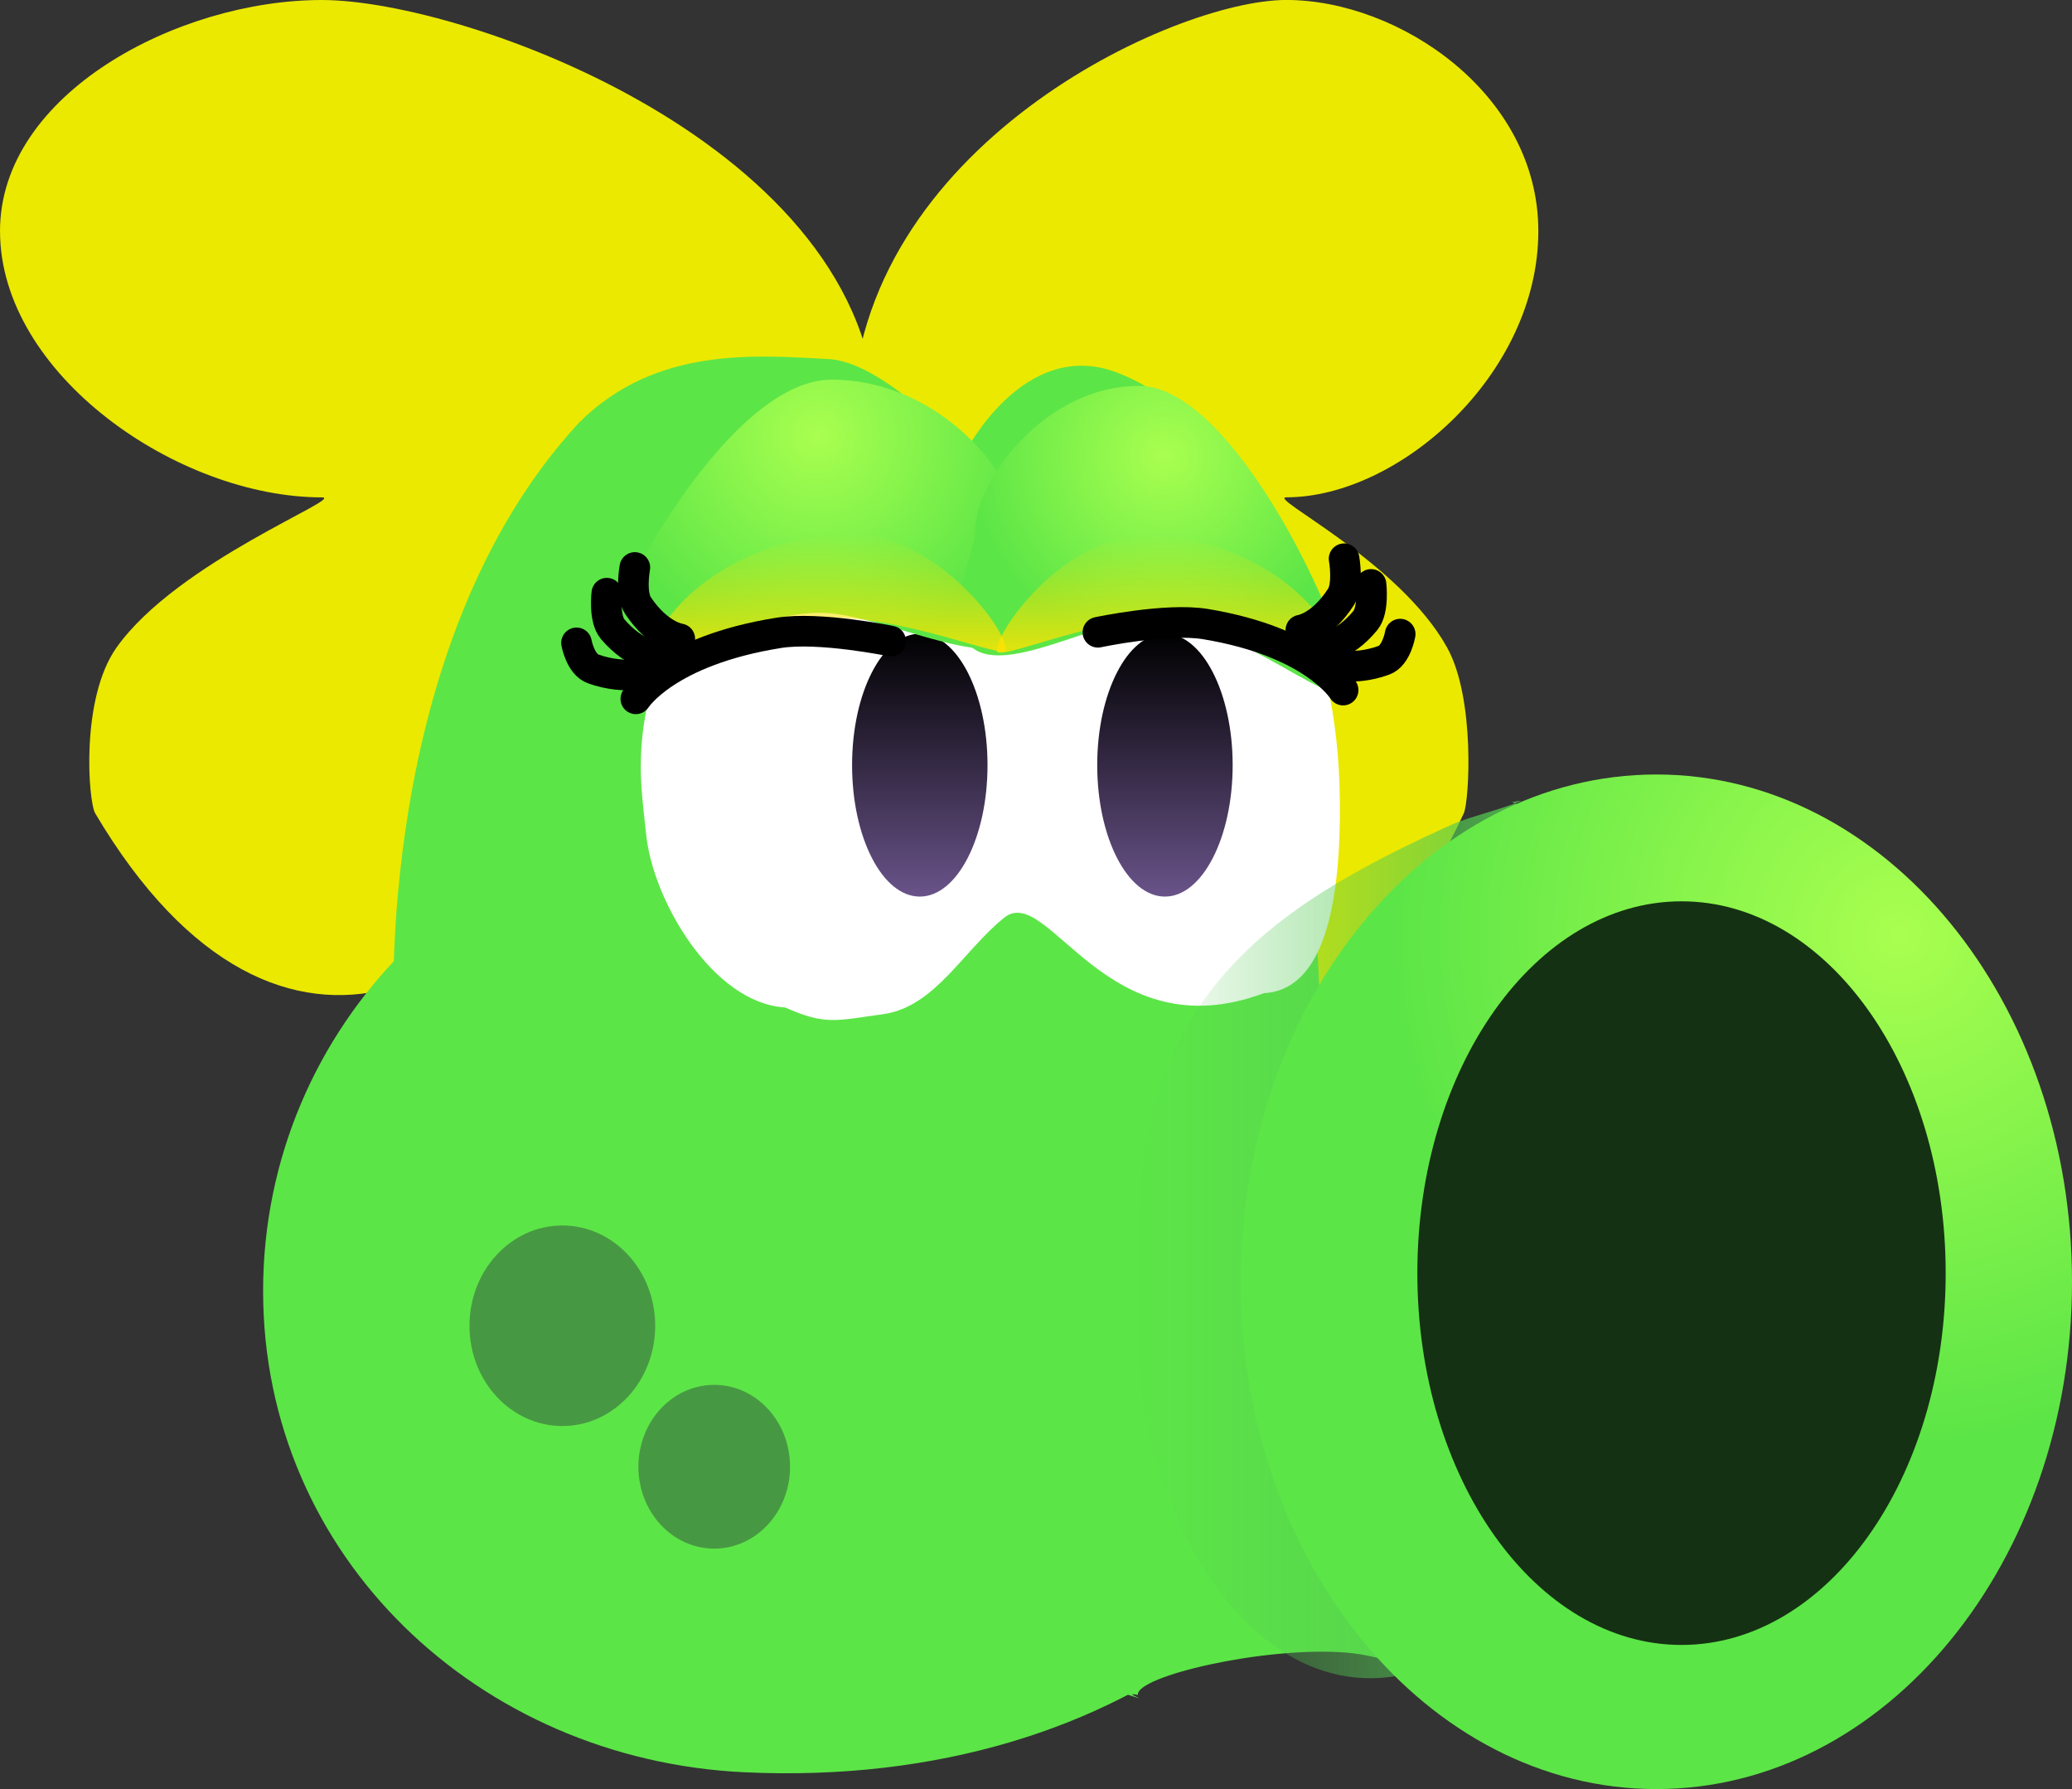 <svg version="1.1" xmlns="http://www.w3.org/2000/svg" xmlns:xlink="http://www.w3.org/1999/xlink" width="101.519" height="87.635" viewBox="0,0,101.519,87.635"><rect x="0" y="0" width="101.519" height="87.635" fill="#333333" stroke="none"/><defs><linearGradient x1="234.306" y1="167.225" x2="234.306" y2="180.1" gradientUnits="userSpaceOnUse" id="color-1"><stop offset="0" stop-color="#000000"/><stop offset="1" stop-color="#695389"/></linearGradient><linearGradient x1="246.317" y1="167.225" x2="246.317" y2="180.1" gradientUnits="userSpaceOnUse" id="color-2"><stop offset="0" stop-color="#000000"/><stop offset="1" stop-color="#695389"/></linearGradient><linearGradient x1="244.864" y1="196.899" x2="268.217" y2="196.899" gradientUnits="userSpaceOnUse" id="color-3"><stop offset="0" stop-color="#53ca51" stop-opacity="0"/><stop offset="1" stop-color="#53ca51"/></linearGradient><radialGradient cx="282.282" cy="182.011" r="24.849" gradientUnits="userSpaceOnUse" id="color-4"><stop offset="0" stop-color="#a9ff4f"/><stop offset="1" stop-color="#5ce547"/></radialGradient><radialGradient cx="229.282" cy="157.511" r="10.745" gradientUnits="userSpaceOnUse" id="color-5"><stop offset="0" stop-color="#a9ff4f"/><stop offset="1" stop-color="#5ce547"/></radialGradient><radialGradient cx="246.282" cy="158.511" r="9.522" gradientUnits="userSpaceOnUse" id="color-6"><stop offset="0" stop-color="#a9ff4f"/><stop offset="1" stop-color="#5ce547"/></radialGradient><linearGradient x1="229.71" y1="162.305" x2="229.71" y2="169.3" gradientUnits="userSpaceOnUse" id="color-7"><stop offset="0" stop-color="#ffe300" stop-opacity="0"/><stop offset="1" stop-color="#ffe300"/></linearGradient><linearGradient x1="246.562" y1="162.376" x2="246.562" y2="169.371" gradientUnits="userSpaceOnUse" id="color-8"><stop offset="0" stop-color="#ffe300" stop-opacity="0"/><stop offset="1" stop-color="#ffe300"/></linearGradient></defs><g transform="translate(-189.24,-136.183)"><g data-paper-data="{&quot;isPaintingLayer&quot;:true}" fill-rule="nonzero" stroke-linejoin="miter" stroke-miterlimit="10" stroke-dasharray="" stroke-dashoffset="0" style="mix-blend-mode: normal"><path d="M252.265,160.544c-0.95,0 5.532,3.139 7.875,7.353c1.397,2.512 1.081,7.56 0.82,8.123c-7.153,15.425 -16.347,8.251 -19.257,-2.253c-2.779,-10.03 -10.765,-14.71 -10.723,-17.093c0.235,-13.319 15.764,-20.493 21.285,-20.493c5.52,0 12.347,4.594 12.347,11.321c0,7.014 -6.827,13.041 -12.347,13.041z" data-paper-data="{&quot;index&quot;:null}" fill="#ebe900" stroke="none" stroke-width="0" stroke-linecap="butt"/><path d="M189.24,147.504c0,-6.727 8.717,-11.321 15.765,-11.321c7.048,0 26.875,7.173 27.176,20.493c0.054,2.383 -10.142,7.062 -13.69,17.093c-3.715,10.503 -15.454,17.678 -24.587,2.253c-0.334,-0.563 -0.736,-5.611 1.047,-8.123c2.991,-4.214 11.267,-7.353 10.055,-7.353c-7.048,0 -15.765,-6.027 -15.765,-13.041z" fill="#ebe900" stroke="none" stroke-width="0" stroke-linecap="butt"/><path d="M202.131,199.422c0,-13.019 10.554,-23.572 23.572,-23.572c13.019,0 31.98,10.554 31.98,23.572c0,13.019 -12.956,24.473 -31.98,23.572c-13.004,-0.616 -23.572,-10.554 -23.572,-23.572z" fill="#5ce547" stroke="none" stroke-width="0" stroke-linecap="butt"/><path d="M243.984,154.438c4.581,1.768 5.009,5.636 7.313,9.807c1.182,2.138 1.854,8.371 1.854,8.371c0,0 -0.726,0.962 0.713,0.874c-0.654,7.49 0.628,13.886 0.034,21.391c-0.177,1.086 -0.269,2.198 -0.269,3.332c0,0.824 0.049,1.637 0.143,2.436c-1.571,1.587 0.97,2.91 -0.04,4.895c-1.497,2.513 9.867,11.406 9.634,14.272c-0.085,1.054 -4.163,-2.372 -8.188,-2.685c-4.028,-0.313 -10.319,1.176 -10.185,2.076c-0.843,-0.169 0.63,0.352 -0.205,0.08c-11.021,-3.589 -10.211,-2.412 -16.152,-2.312c-9.889,0.167 -11.412,1.708 -14.719,-1.021c-0.28,-0.246 -3.619,-2.336 -3.891,-2.59c-0.816,-0.763 0.962,-7.023 0.46,-15.089c-0.385,-6.476 -1.943,-11.911 -1.943,-11.911c0,0 -1.061,-18.559 9.081,-29.491c3.763,-3.738 8.621,-3.295 12.349,-3.093c2.807,0.294 6.55,4.574 6.55,4.574c0,0 2.879,-5.683 7.46,-3.915z" fill="#5ce547" stroke="none" stroke-width="2.5" stroke-linecap="round"/><path d="M221.342,201.123c0,2.713 -2.037,4.912 -4.55,4.912c-2.513,0 -4.55,-2.199 -4.55,-4.912c0,-2.713 2.037,-4.912 4.55,-4.912c2.513,0 4.55,2.199 4.55,4.912z" fill="#479843" stroke="none" stroke-width="0" stroke-linecap="butt"/><path d="M227.949,208.029c0,2.215 -1.663,4.011 -3.715,4.011c-2.052,0 -3.715,-1.796 -3.715,-4.011c0,-2.215 1.663,-4.011 3.715,-4.011c2.052,0 3.715,1.796 3.715,4.011z" fill="#479843" stroke="none" stroke-width="0" stroke-linecap="butt"/><path d="M241.409,157.602c2.062,-0.889 5.122,-0.096 6.635,1.416c3.304,3.401 6.75,7.567 6.843,16.386c0.073,6.924 -1.54,9.315 -3.719,9.428c-7.762,2.892 -10.561,-5.444 -12.731,-3.695c-2.016,1.622 -3.393,4.38 -5.942,4.726c-2.29,0.31 -2.806,0.554 -4.783,-0.331c-3.559,-0.209 -6.495,-5.263 -6.814,-8.483c-0.319,-3.22 -1.259,-6.903 4.367,-15.953c1.214,-2.473 4.839,-4.395 7.626,-3.781c3.355,0.745 3.749,3.772 5.971,5.929c0.63,0.707 -0.565,-0.229 -0.367,-0.66c0.792,-1.724 1.332,-4.029 2.913,-4.984z" fill="#ffffff" stroke="none" stroke-width="2.5" stroke-linecap="round"/><path d="M236.651,169.113c0.6,1.165 0.973,2.773 0.973,4.55c0,1.777 -0.372,3.385 -0.973,4.55c-0.6,1.167 -1.43,1.888 -2.345,1.888c-0.915,0 -1.745,-0.721 -2.345,-1.888c-0.6,-1.165 -0.973,-2.773 -0.973,-4.55c0,-1.777 0.372,-3.385 0.973,-4.55c0.6,-1.167 1.43,-1.888 2.345,-1.888c0.915,0 1.745,0.721 2.345,1.888z" fill="url(#color-1)" stroke="none" stroke-width="2.5" stroke-linecap="butt"/><path d="M248.662,169.113c0.6,1.165 0.973,2.773 0.973,4.55c0,1.777 -0.372,3.385 -0.973,4.55c-0.6,1.167 -1.43,1.888 -2.345,1.888c-0.915,0 -1.745,-0.721 -2.345,-1.888c-0.6,-1.165 -0.973,-2.773 -0.973,-4.55c0,-1.777 0.372,-3.385 0.973,-4.55c0.6,-1.167 1.43,-1.888 2.345,-1.888c0.915,0 1.745,0.721 2.345,1.888z" fill="url(#color-2)" stroke="none" stroke-width="2.5" stroke-linecap="butt"/><path d="M244.864,200.175c0,-5.181 0.203,-10.577 3.25,-14.86c2.338,-3.285 5.609,-5.746 12.244,-8.735c0.835,-0.376 2.476,-0.76 3.394,-1.156c0.117,-0.05 -0.537,0.056 -0.429,0.067c0.575,0.056 0.029,0.693 0.708,0.42c5.853,-2.356 3.857,14.205 3.857,24.264c0,10.059 -5.154,18.213 -11.512,18.213c-6.358,0 -11.512,-8.154 -11.512,-18.213z" fill="url(#color-3)" stroke="none" stroke-width="0" stroke-linecap="butt"/><g stroke="none" stroke-width="0" stroke-linecap="butt"><path d="M250.031,198.969c0,-13.723 9.117,-24.849 20.364,-24.849c11.247,0 20.364,11.125 20.364,24.849c0,13.723 -9.117,24.849 -20.364,24.849c-11.247,0 -20.364,-11.125 -20.364,-24.849z" fill="url(#color-4)"/><path d="M258.684,198.545c0,-10.059 5.795,-18.213 12.943,-18.213c7.148,0 12.943,8.154 12.943,18.213c0,10.059 -5.795,18.213 -12.943,18.213c-7.148,0 -12.943,-8.154 -12.943,-18.213z" fill="#153113"/></g><path d="M239.362,167.48c-1.757,1.639 -7.031,-1.277 -9.895,-1.277c-5.295,0 -11.003,5.35 -11.003,3.009c0,-2.34 6.223,-14.433 11.518,-14.433c5.295,0 9.073,4.722 9.073,7.063c0,1.074 1.798,4.247 0.308,5.638z" fill="url(#color-5)" stroke="none" stroke-width="0" stroke-linecap="butt"/><path d="M237.019,162.148c0,-2.34 3.348,-7.063 8.041,-7.063c4.693,0 10.208,12.092 10.208,14.433c0,2.34 -5.059,-3.009 -9.751,-3.009c-2.539,0 -7.213,2.917 -8.769,1.277c-1.321,-1.391 0.273,-4.564 0.273,-5.638z" data-paper-data="{&quot;index&quot;:null}" fill="url(#color-6)" stroke="none" stroke-width="0" stroke-linecap="butt"/><g><path d="M238.524,167.984c0,0.617 -5.212,-1.836 -9.383,-1.519c-3.034,0.231 -9.2,4.867 -8.119,1.777c1.08,-3.09 4.863,-5.584 9.33,-5.92c4.468,-0.336 8.172,4.596 8.172,5.663z" fill="url(#color-7)" stroke="none" stroke-width="0" stroke-linecap="butt"/><g data-paper-data="{&quot;index&quot;:null}" fill="none" stroke="#000000" stroke-width="1.5" stroke-linecap="round"><path d="M222.546,167.475c0,0 -1.056,-0.14 -2.05,-1.635c-0.387,-0.582 -0.152,-1.86 -0.152,-1.86"/><path d="M221.5,168.357c0,0 -1.104,-0.024 -2.24,-1.353c-0.443,-0.518 -0.288,-1.765 -0.288,-1.765"/><path d="M221.185,169.084c0,0 -1.233,0.444 -2.874,-0.133c-0.639,-0.225 -0.824,-1.279 -0.824,-1.279"/></g><path d="M220.393,170.414c0,0 1.483,-2.353 7.004,-3.232c1.989,-0.317 5.479,0.401 5.479,0.401" fill="none" stroke="#000000" stroke-width="1.5" stroke-linecap="round"/></g><g data-paper-data="{&quot;index&quot;:null}"><path d="M245.944,162.393c4.3,0.336 7.94,2.83 8.979,5.92c1.04,3.09 -4.894,-1.546 -7.814,-1.777c-4.014,-0.317 -9.03,2.137 -9.03,1.519c0,-1.066 3.565,-5.998 7.865,-5.663z" fill="url(#color-8)" stroke="none" stroke-width="0" stroke-linecap="butt"/><g data-paper-data="{&quot;index&quot;:null}" fill="none" stroke="#000000" stroke-width="1.5" stroke-linecap="round"><path d="M255.095,163.552c0,0 0.227,1.277 -0.146,1.86c-0.957,1.495 -1.973,1.635 -1.973,1.635"/><path d="M256.415,164.81c0,0 0.149,1.248 -0.277,1.765c-1.093,1.328 -2.156,1.353 -2.156,1.353"/><path d="M257.843,167.244c0,0 -0.178,1.054 -0.793,1.279c-1.579,0.577 -2.766,0.133 -2.766,0.133"/></g><path d="M243.033,167.154c0,0 3.358,-0.718 5.273,-0.401c5.314,0.879 6.741,3.232 6.741,3.232" fill="none" stroke="#000000" stroke-width="1.5" stroke-linecap="round"/></g></g></g></svg>